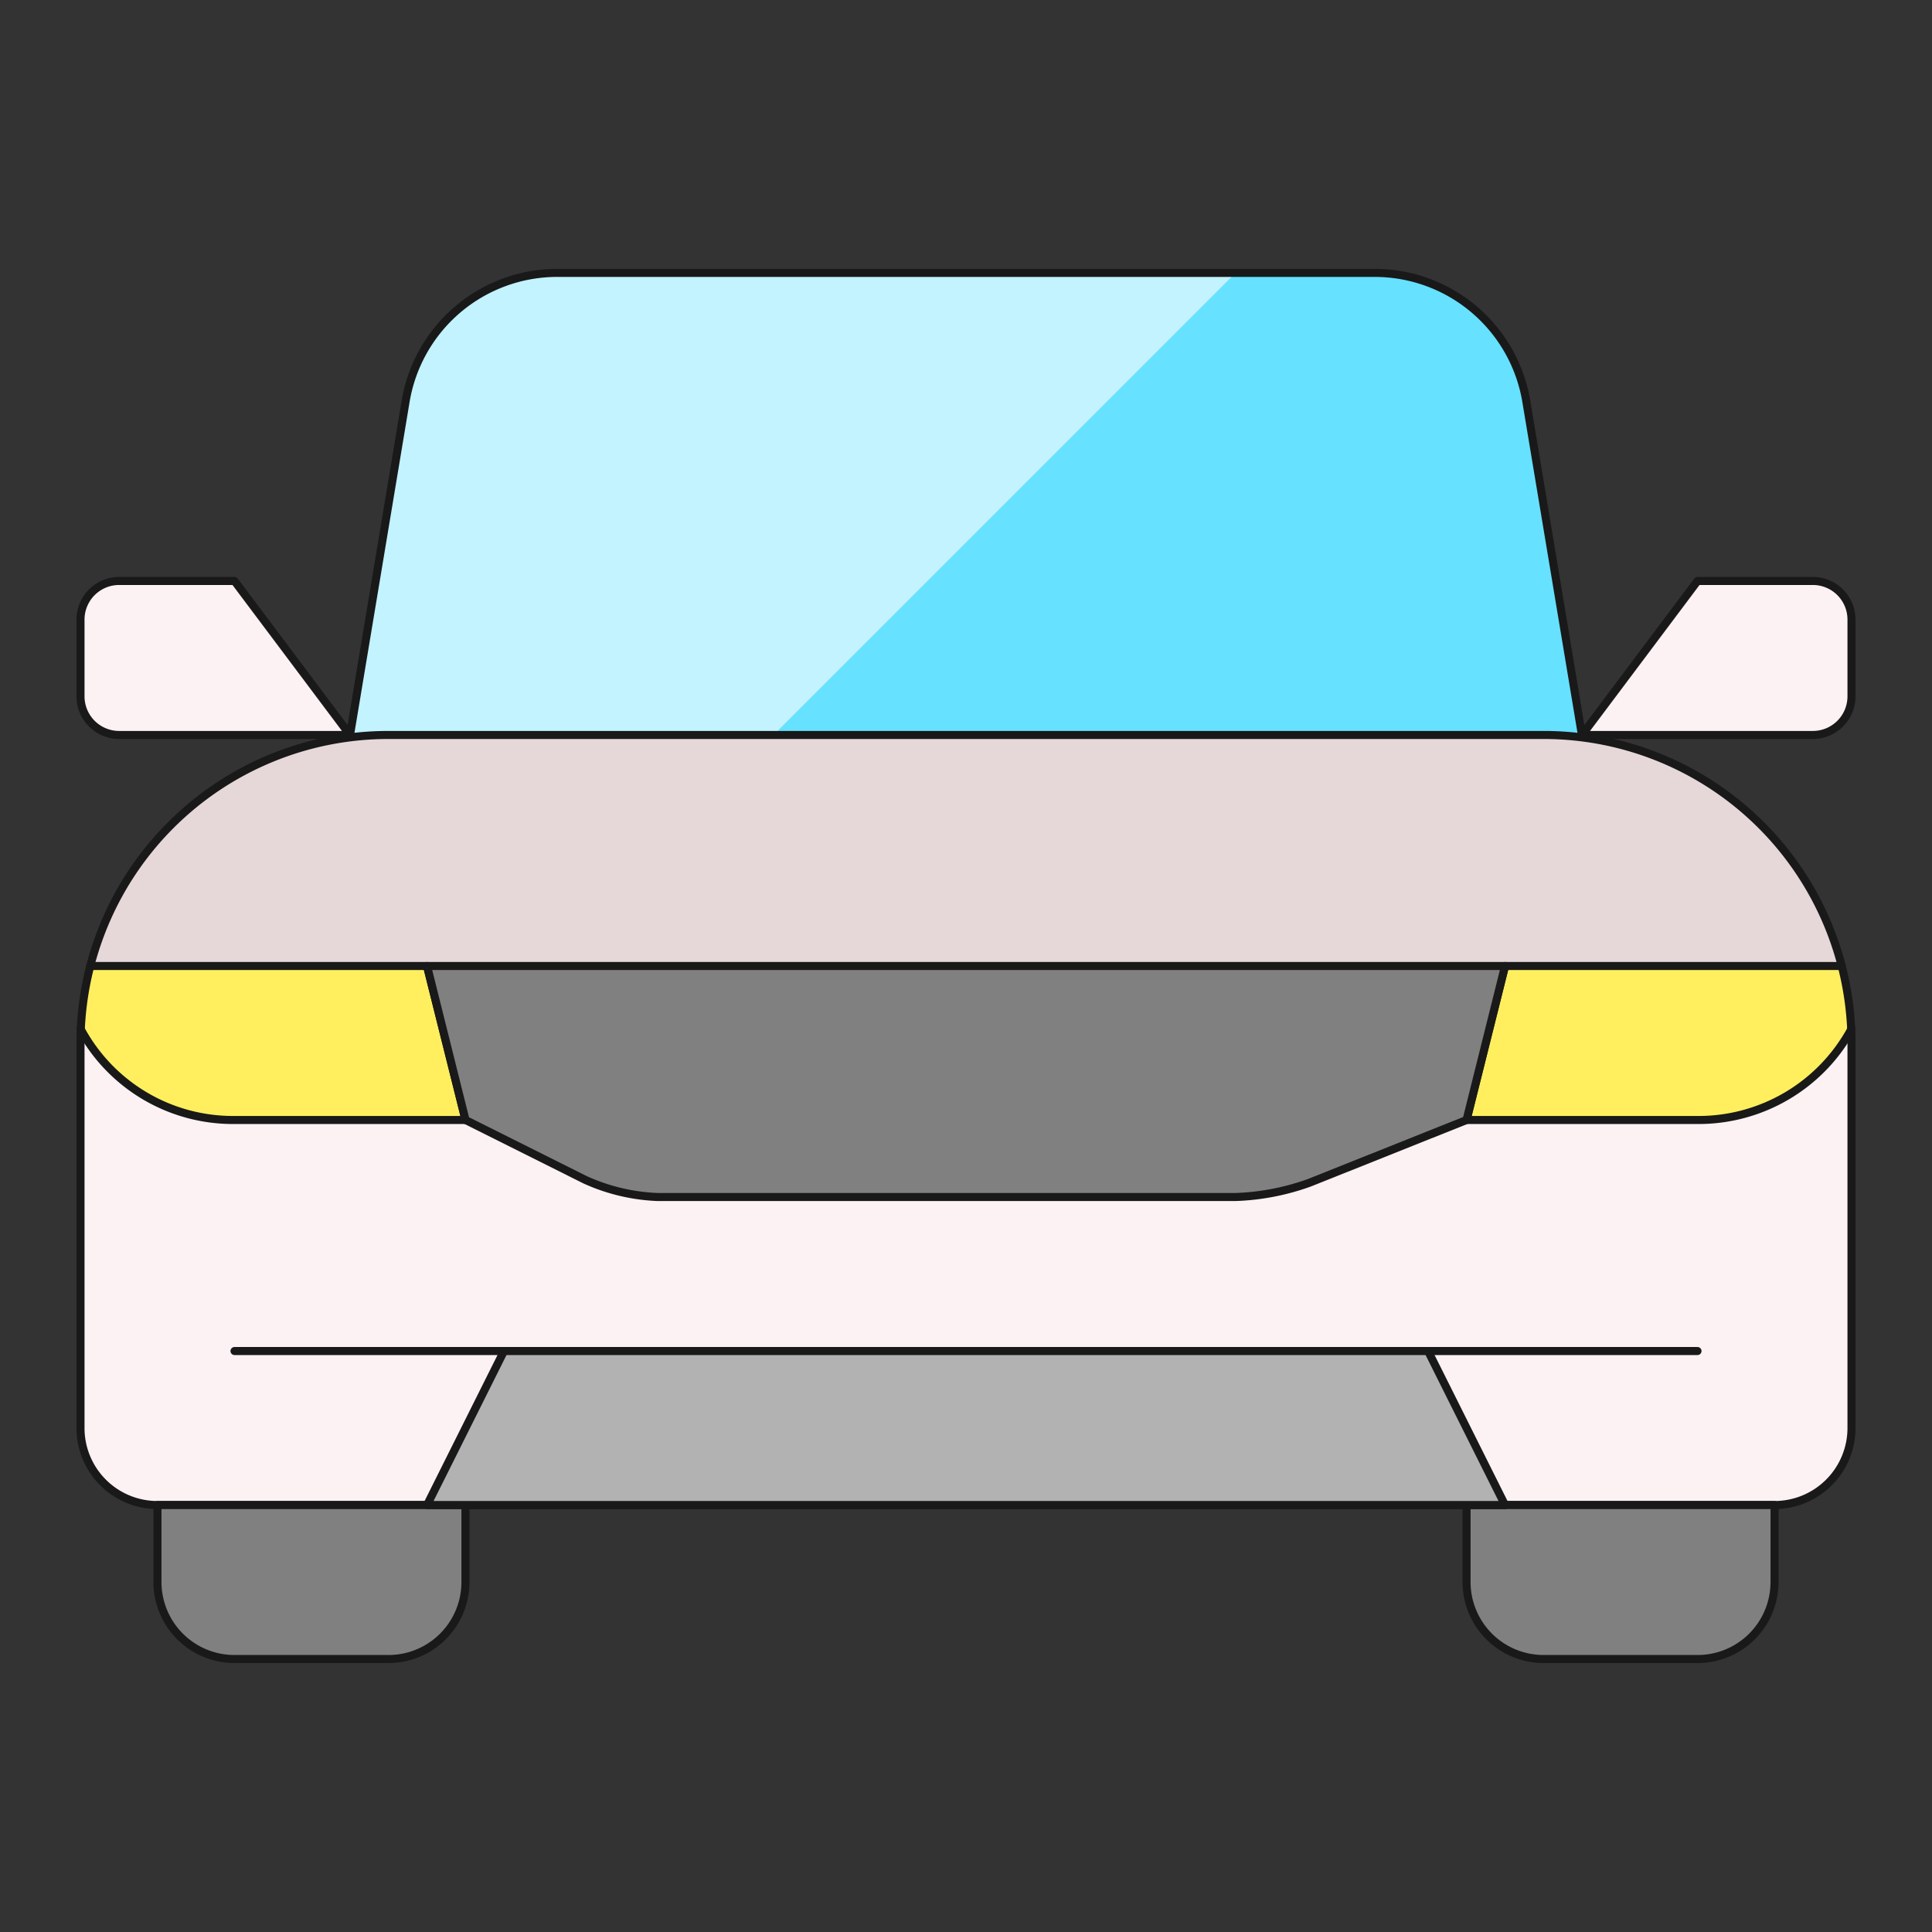 <svg xmlns="http://www.w3.org/2000/svg" width="24" height="24" viewBox="0 0 24 24">
	<rect x="0" y="0" width="24" height="24" fill="#333333" stroke="none"/>
	<g fill="none">
		<path fill="#fcf2f3" d="M4.826 9.13h14.348A3.826 3.826 0 0 1 23 12.957v4.782a.957.957 0 0 1-.957.957H1.957A.956.956 0 0 1 1 17.739v-4.783A3.826 3.826 0 0 1 4.826 9.13" />
		<path fill="#e6d8d9" d="M22.88 12a3.826 3.826 0 0 0-3.706-2.87H4.827A3.826 3.826 0 0 0 1.12 12z" />
		<path fill="#ffef5e" d="M2.914 13.913h2.87L5.305 12H1.122a4 4 0 0 0-.117.78a2.15 2.15 0 0 0 1.91 1.133M18.696 12l-.478 1.913h2.87A2.16 2.16 0 0 0 23 12.778a4 4 0 0 0-.12-.778z" />
		<path fill="#66e1ff" d="m4.348 9.13l.69-4.14A1.91 1.91 0 0 1 6.93 3.392h10.146a1.91 1.91 0 0 1 1.886 1.599l.69 4.14z" />
		<path fill="#c2f3ff" d="M15.348 3.391H6.93a1.91 1.91 0 0 0-1.889 1.6l-.693 4.14h5.26z" />
		<path stroke="#191919" stroke-linecap="round" stroke-linejoin="round" d="M4.826 9.13h14.348A3.826 3.826 0 0 1 23 12.957v4.782a.957.957 0 0 1-.957.957H1.957A.956.956 0 0 1 1 17.739v-4.783A3.826 3.826 0 0 1 4.826 9.13m-.478 0l.69-4.14a1.91 1.91 0 0 1 1.886-1.6h10.15a1.91 1.91 0 0 1 1.887 1.599l.69 4.14" stroke-width="0.1" />
		<path fill="#fcf2f3" stroke="#191919" stroke-linecap="round" stroke-linejoin="round" d="m19.652 9.13l1.435-1.913h1.435a.48.48 0 0 1 .478.479v.956a.48.48 0 0 1-.478.478zm-15.304 0L2.913 7.217H1.478A.48.48 0 0 0 1 7.696v.956a.48.48 0 0 0 .478.478z" stroke-width="0.1" />
		<path fill="#808080" stroke="#191919" stroke-linecap="round" stroke-linejoin="round" d="M5.782 18.696v.956a.956.956 0 0 1-.956.957H2.913a.957.957 0 0 1-.957-.957v-.956zm16.262 0v.956a.956.956 0 0 1-.957.957h-1.913a.957.957 0 0 1-.956-.957v-.956z" stroke-width="0.1" />
		<path stroke="#191919" stroke-linecap="round" stroke-linejoin="round" d="M22.88 12h-4.184l-.478 1.913h2.87A2.16 2.16 0 0 0 23 12.78M1.12 12h4.184l.479 1.913h-2.87A2.15 2.15 0 0 1 1 12.78" stroke-width="0.1" />
		<path fill="#808080" stroke="#191919" stroke-linecap="round" stroke-linejoin="round" d="m18.218 13.913l-1.953.78a3 3 0 0 1-.923.177H8.174a2.4 2.4 0 0 1-.907-.215l-1.484-.742L5.305 12h13.391z" stroke-width="0.1" />
		<path fill="#b2b2b2" stroke="#191919" stroke-linecap="round" stroke-linejoin="round" d="m5.305 18.696l.956-1.913H17.74l.956 1.913z" stroke-width="0.1" />
		<path stroke="#191919" stroke-linecap="round" stroke-linejoin="round" d="M17.74 16.783h3.347m-18.174 0h3.348" stroke-width="0.1" />
	</g>
</svg>